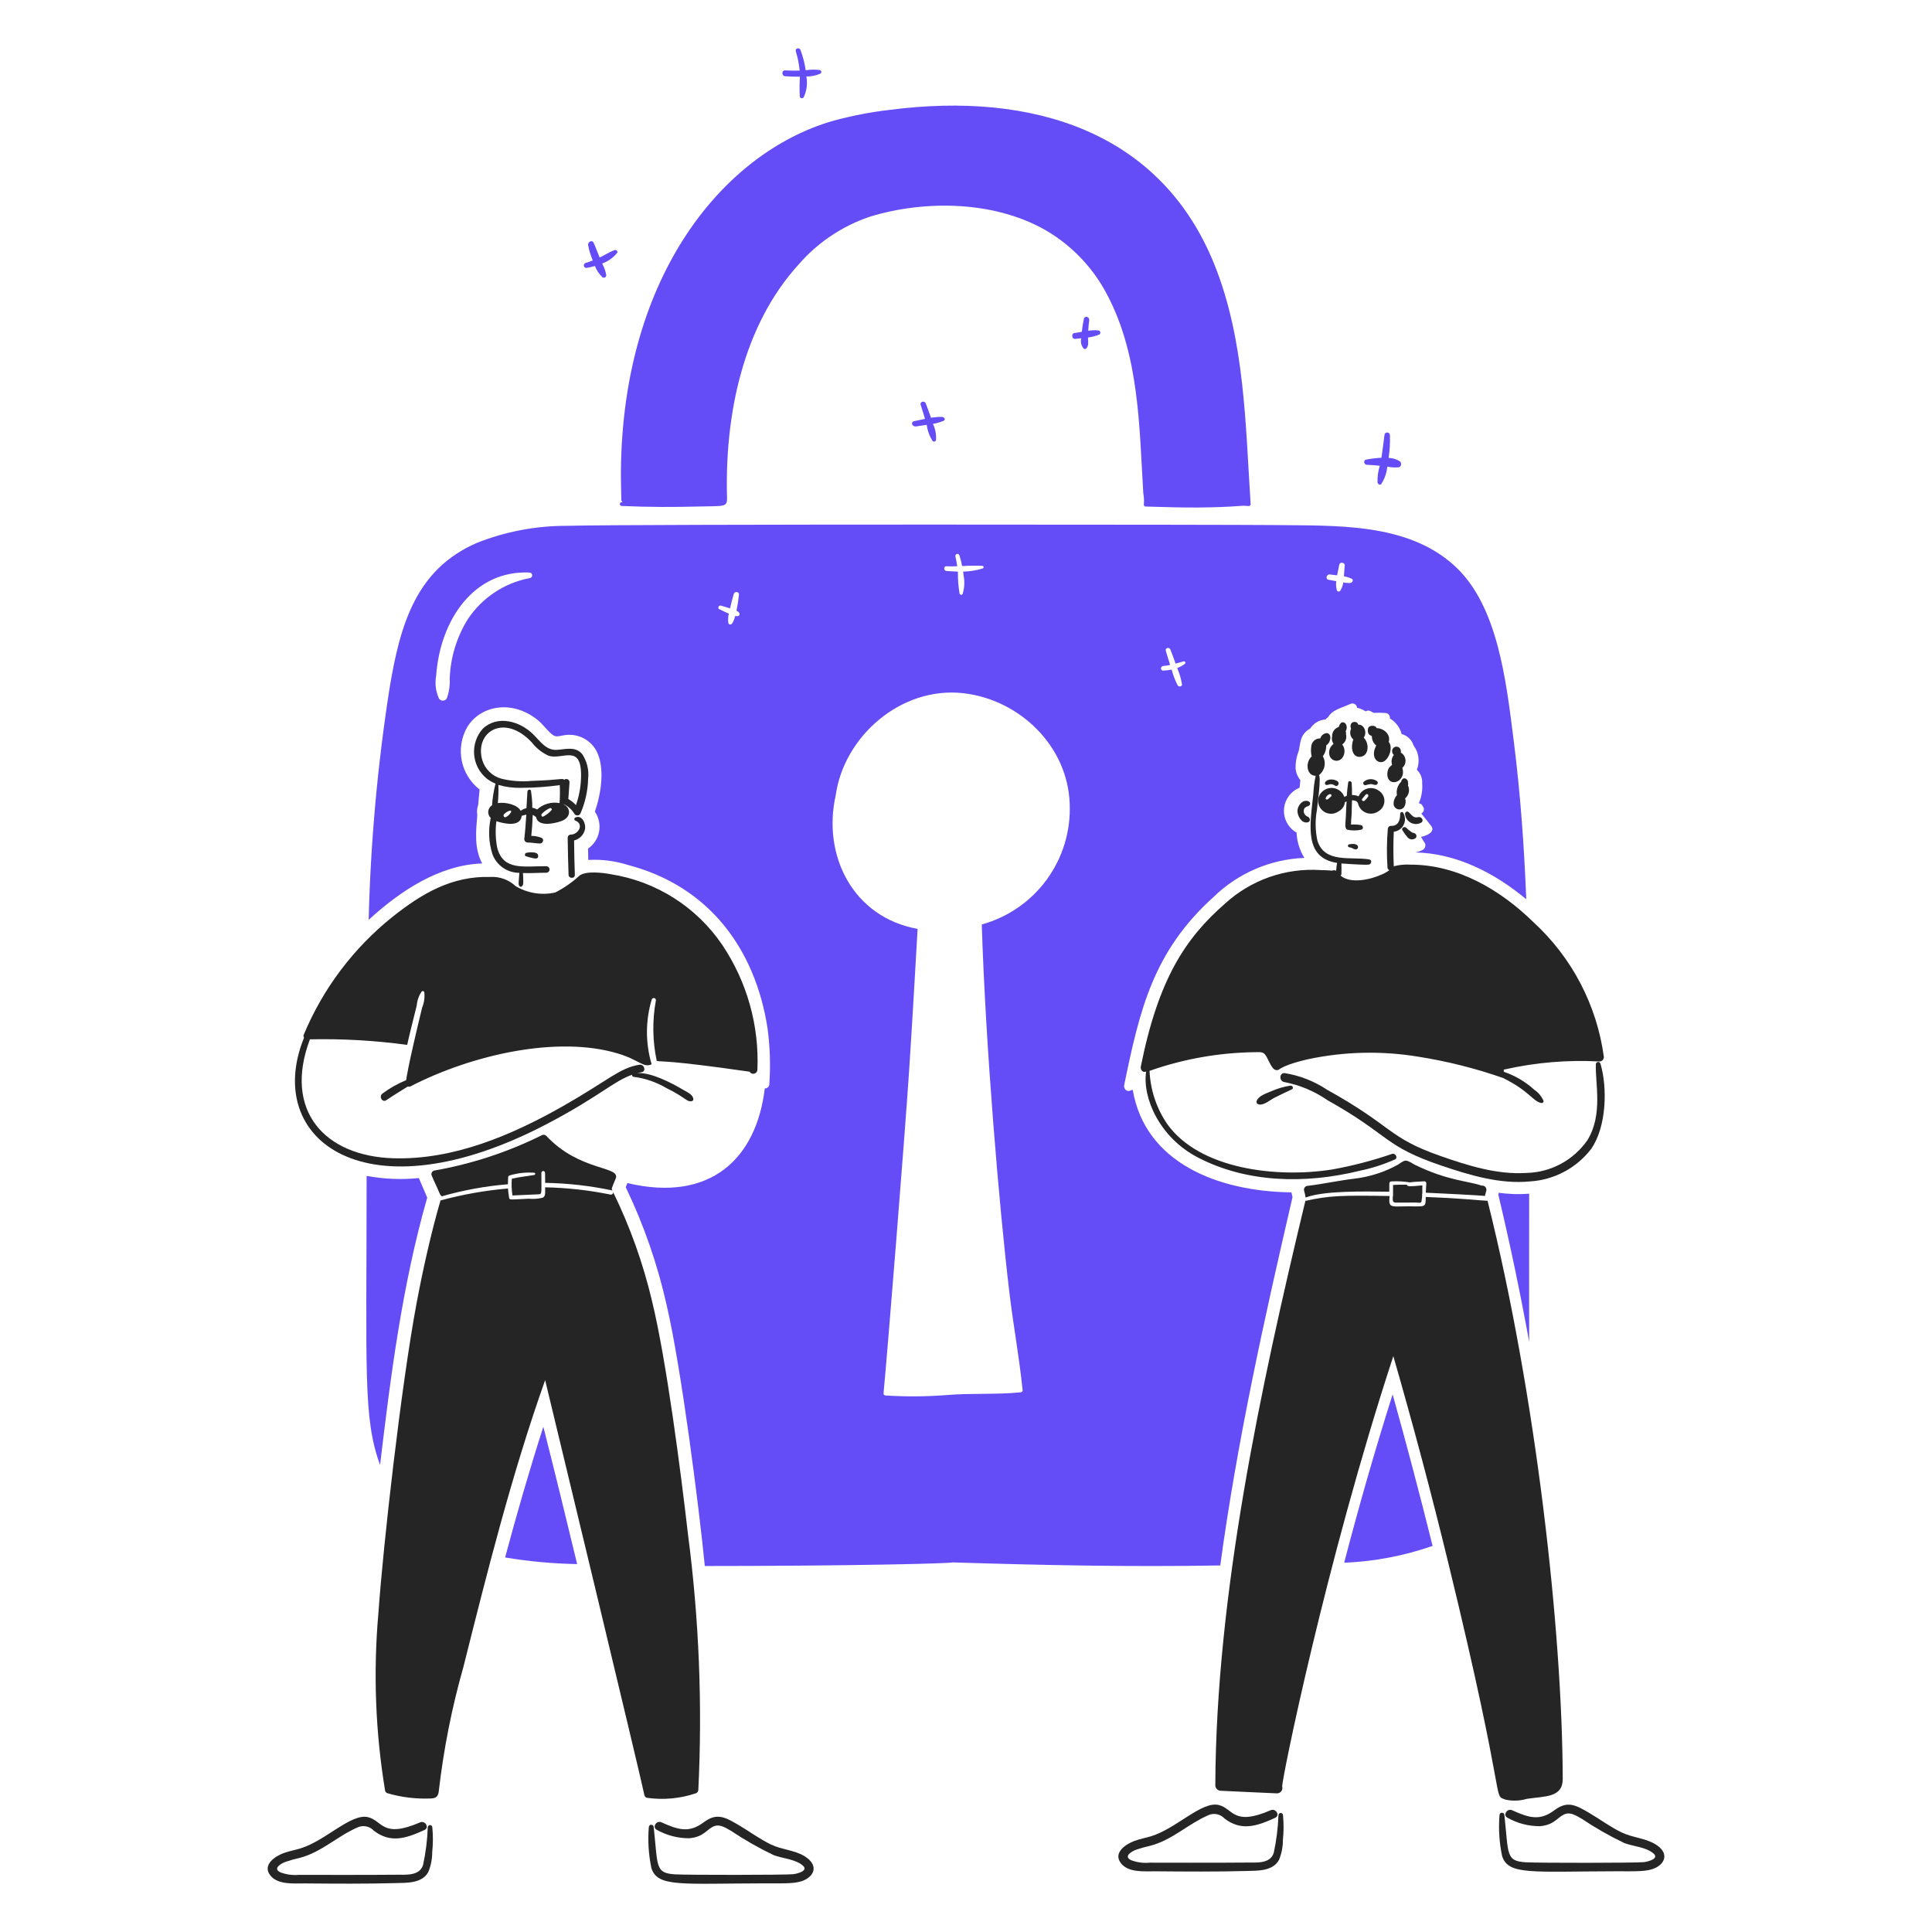 <svg width="120" height="120" viewBox="0 0 120 120" fill="none" xmlns="http://www.w3.org/2000/svg">
<path d="M83.489 97.064C85.361 96.988 87.212 96.636 88.981 96.019C88.199 92.868 87.371 89.73 86.498 86.606C85.364 90.193 84.402 93.561 83.489 97.064Z" fill="#644DF6"/>
<path d="M90.432 68.28C90.499 68.34 90.506 68.347 90.486 68.327C90.466 68.306 90.452 68.301 90.432 68.28Z" fill="#644DF6"/>
<path d="M93.083 74.084C93.086 74.134 93.079 74.184 93.064 74.232C93.07 74.239 93.07 74.252 93.077 74.259C93.792 77.268 94.426 80.295 94.979 83.341C94.973 82.949 94.979 76.823 94.979 74.144C94.347 74.192 93.712 74.171 93.083 74.084Z" fill="#644DF6"/>
<path d="M75.433 16.44C72.11 8.166 64.145 5.683 55.299 6.82C54.077 6.959 52.868 7.194 51.683 7.522C45.008 9.476 38.685 17.002 38.566 29.228C38.56 29.849 38.583 30.463 38.593 31.076C38.593 31.093 38.599 31.109 38.61 31.122C38.621 31.134 38.636 31.142 38.653 31.144L38.645 31.191C38.628 31.187 38.611 31.187 38.594 31.191C38.577 31.195 38.561 31.202 38.547 31.212C38.533 31.223 38.522 31.236 38.513 31.252C38.505 31.267 38.5 31.284 38.499 31.302C38.498 31.319 38.501 31.336 38.508 31.352C38.514 31.369 38.524 31.383 38.537 31.395C38.549 31.407 38.564 31.416 38.581 31.422C38.597 31.427 38.615 31.429 38.632 31.427C40.396 31.506 41.921 31.498 43.342 31.461C44.992 31.418 45.174 31.528 45.157 30.901C45.014 25.736 46.151 20.227 49.597 16.435C50.778 15.071 52.301 14.046 54.009 13.466C57.441 12.403 61.937 12.44 65.203 14.452C66.709 15.392 67.937 16.717 68.759 18.292C70.775 22.081 70.762 26.564 71.012 30.632C71.055 30.857 71.067 31.086 71.046 31.314C71.042 31.331 71.041 31.35 71.045 31.367C71.049 31.385 71.057 31.401 71.068 31.416C71.079 31.43 71.093 31.442 71.109 31.45C71.125 31.458 71.143 31.462 71.161 31.462C72.254 31.486 73.347 31.534 74.44 31.522C77.02 31.498 76.964 31.364 77.56 31.434C77.591 31.433 77.621 31.42 77.643 31.398C77.665 31.375 77.678 31.346 77.68 31.314C77.356 26.36 77.319 21.139 75.433 16.44Z" fill="#644DF6"/>
<path d="M26.536 74.387C26.36 73.982 26.185 73.577 26.016 73.172C24.933 73.281 23.841 73.236 22.771 73.038C22.771 85.307 22.546 88.078 23.607 90.992C24.259 85.517 24.968 79.873 26.536 74.387Z" fill="#644DF6"/>
<path d="M33.748 88.62C32.908 91.22 32.04 94.237 31.373 96.737C32.852 96.984 34.348 97.121 35.847 97.148C35.165 94.299 34.466 91.456 33.748 88.62Z" fill="#644DF6"/>
<path d="M33.424 53.134C33.403 52.984 33.249 52.954 33.121 52.945C32.976 52.932 32.831 52.941 32.689 52.972C32.601 52.991 32.564 53.152 32.662 53.18C32.799 53.23 32.939 53.268 33.082 53.295C33.158 53.309 33.463 53.408 33.424 53.134Z" fill="#252525"/>
<path d="M35.746 50.772C35.724 50.779 35.706 50.792 35.692 50.811C35.679 50.829 35.672 50.851 35.672 50.873C35.672 50.896 35.679 50.917 35.692 50.936C35.706 50.954 35.724 50.967 35.746 50.974C36.293 51.195 35.921 51.835 35.455 51.838C35.403 51.838 35.354 51.859 35.317 51.895C35.28 51.932 35.26 51.982 35.26 52.034C35.266 52.803 35.29 53.565 35.314 54.334C35.321 54.584 35.716 54.591 35.705 54.334C35.677 53.626 35.665 52.91 35.658 52.202C35.828 52.161 35.983 52.072 36.104 51.945C36.225 51.818 36.306 51.659 36.339 51.487C36.397 51.163 36.156 50.6 35.746 50.772Z" fill="#252525"/>
<path d="M44.868 58.7C44.077 57.53 43.053 56.536 41.861 55.779C40.669 55.022 39.334 54.519 37.939 54.3C37.447 54.205 36.417 54.083 36.008 54.374C35.552 54.794 35.042 55.15 34.49 55.433C33.647 55.623 32.762 55.481 32.021 55.036C31.812 54.84 31.566 54.688 31.296 54.591C31.027 54.494 30.741 54.452 30.455 54.469C28.067 54.401 26.212 55.489 24.363 56.959C21.946 58.898 20.055 61.413 18.864 64.273C18.853 64.302 18.849 64.334 18.852 64.365C18.856 64.397 18.867 64.427 18.884 64.453C16.304 70.819 22.779 75.694 34.012 69.79C37.224 68.102 38.092 67.166 39.261 66.754C39.257 66.768 39.256 66.783 39.258 66.798C39.261 66.812 39.266 66.826 39.275 66.838C39.283 66.851 39.294 66.861 39.307 66.868C39.319 66.876 39.334 66.881 39.349 66.882C40.076 66.975 40.776 67.216 41.407 67.591C42.629 68.185 42.656 68.479 42.985 68.387C43.009 68.381 43.03 68.367 43.045 68.347C43.059 68.327 43.067 68.303 43.066 68.279C43.046 67.975 42.682 67.84 42.446 67.698C41.707 67.255 40.436 66.597 39.578 66.652C39.666 66.632 39.754 66.613 39.848 66.598C40.152 66.553 40.024 66.086 39.719 66.133C38.489 66.323 37.79 67.097 34.99 68.69C31.747 70.534 28.15 72.05 24.437 71.942C20.177 71.815 17.58 68.997 19.249 64.554C21.269 64.512 23.289 64.627 25.291 64.899C25.435 64.228 25.722 63.129 25.888 62.435C25.913 62.13 26.017 61.837 26.191 61.585C26.203 61.573 26.218 61.565 26.234 61.56C26.25 61.556 26.267 61.555 26.284 61.559C26.3 61.563 26.315 61.572 26.327 61.583C26.339 61.595 26.348 61.609 26.353 61.625C26.392 61.952 26.346 62.282 26.218 62.585C25.282 66.453 25.226 67.093 25.226 67.093C24.703 67.305 24.209 67.584 23.756 67.922C23.513 68.098 23.743 68.51 23.996 68.334C24.435 68.034 24.886 67.761 25.331 67.484C25.36 67.493 25.39 67.497 25.421 67.495C25.451 67.493 25.48 67.484 25.507 67.471C29.321 65.503 34.627 64.312 38.367 65.431C39.715 65.834 39.951 66.345 40.474 66.105C40.085 64.793 40.087 63.396 40.479 62.085C40.484 62.068 40.492 62.053 40.503 62.039C40.514 62.025 40.528 62.014 40.543 62.005C40.558 61.997 40.575 61.992 40.592 61.99C40.61 61.988 40.627 61.989 40.644 61.994C40.661 61.999 40.677 62.007 40.691 62.018C40.704 62.029 40.715 62.043 40.724 62.058C40.732 62.073 40.738 62.09 40.74 62.108C40.742 62.125 40.74 62.143 40.735 62.159C40.51 63.397 40.529 64.667 40.792 65.897C41.177 65.967 41.401 65.824 46.558 66.565C46.586 66.614 46.629 66.652 46.681 66.674C46.732 66.696 46.789 66.701 46.844 66.688C46.898 66.675 46.947 66.645 46.983 66.602C47.019 66.56 47.041 66.506 47.044 66.451C47.162 63.701 46.4 60.986 44.868 58.7Z" fill="#252525"/>
<path d="M49.989 115.303C49.357 114.907 48.559 114.89 47.889 114.567C47.188 114.229 46.569 113.765 45.905 113.373C44.998 112.833 44.504 112.588 43.699 113.193C42.808 113.858 42.139 113.664 41.081 113.186C40.764 113.044 40.486 113.512 40.804 113.659C41.412 113.999 42.097 114.178 42.794 114.178C43.773 114.101 43.901 113.566 44.414 113.409C44.752 113.306 45.117 113.557 45.4 113.713C46.246 114.28 47.132 114.785 48.052 115.224C48.624 115.442 49.347 115.46 49.84 115.852C50.272 116.195 49.516 116.384 49.252 116.411C48.772 116.461 42.686 116.467 41.911 116.418C40.672 116.339 40.869 115.904 40.603 113.49C40.603 113.45 40.587 113.411 40.558 113.383C40.53 113.354 40.491 113.338 40.451 113.338C40.41 113.338 40.372 113.354 40.343 113.383C40.315 113.411 40.299 113.45 40.299 113.49C40.229 114.341 40.284 115.198 40.46 116.033C40.84 117.23 42.298 116.988 47.532 116.978C48.817 116.978 49.487 117.013 49.992 116.762C50.64 116.441 50.789 115.803 49.989 115.303Z" fill="#252525"/>
<path d="M26.569 113.501C26.542 114.284 26.445 115.063 26.279 115.829C26.068 116.537 25.193 116.436 24.606 116.443C22.966 116.462 18.945 116.45 18.574 116.45C18.175 116.488 17.773 116.433 17.4 116.288C16.934 116.048 17.447 115.754 17.723 115.646C18.024 115.544 18.331 115.459 18.641 115.39C19.978 115.033 20.956 114.049 22.197 113.508C22.367 113.427 22.558 113.403 22.743 113.44C22.928 113.476 23.096 113.571 23.222 113.71C24.242 114.49 25.188 114.205 26.367 113.663C26.685 113.516 26.407 113.054 26.09 113.191C23.742 114.211 23.759 113.08 22.858 112.867C21.805 112.617 20.226 114.325 18.675 114.803C18.324 114.911 17.96 114.973 17.615 115.1C17.083 115.297 16.295 115.82 16.772 116.463C17.239 117.089 18.257 116.977 18.938 116.983C20.821 116.999 22.71 117.013 24.592 116.962C25.288 116.944 26.217 116.982 26.603 116.274C26.765 115.88 26.848 115.458 26.846 115.033C26.9 114.523 26.902 114.01 26.852 113.501C26.852 113.463 26.837 113.427 26.811 113.401C26.784 113.374 26.748 113.359 26.711 113.359C26.673 113.359 26.637 113.374 26.611 113.401C26.584 113.427 26.569 113.463 26.569 113.501Z" fill="#252525"/>
<path d="M102.827 114.554C102.191 114.164 101.397 114.141 100.727 113.818C100.026 113.48 99.407 113.016 98.743 112.624C97.836 112.084 97.343 111.839 96.537 112.444C95.647 113.109 94.977 112.915 93.919 112.437C93.602 112.294 93.325 112.762 93.643 112.909C94.251 113.25 94.936 113.428 95.633 113.429C96.611 113.351 96.739 112.816 97.253 112.66C97.59 112.556 97.955 112.807 98.238 112.963C99.084 113.53 99.97 114.035 100.889 114.475C101.462 114.693 102.185 114.71 102.677 115.102C103.11 115.445 102.354 115.634 102.091 115.662C101.614 115.712 95.524 115.718 94.75 115.669C93.51 115.59 93.707 115.154 93.44 112.741C93.44 112.7 93.424 112.662 93.396 112.633C93.368 112.605 93.329 112.589 93.289 112.589C93.248 112.589 93.21 112.605 93.181 112.633C93.153 112.662 93.137 112.7 93.137 112.741C93.067 113.592 93.122 114.449 93.299 115.284C93.678 116.48 95.136 116.238 100.37 116.228C101.656 116.228 102.325 116.263 102.833 116.013C103.48 115.691 103.631 115.046 102.827 114.554Z" fill="#252525"/>
<path d="M79.407 112.745C79.38 113.528 79.282 114.307 79.117 115.073C78.906 115.781 78.031 115.68 77.444 115.687C75.804 115.706 71.783 115.694 71.411 115.694C71.013 115.732 70.611 115.677 70.237 115.532C69.772 115.292 70.285 114.998 70.561 114.891C70.862 114.789 71.169 114.703 71.479 114.634C72.815 114.278 73.794 113.293 75.035 112.752C75.205 112.671 75.396 112.648 75.581 112.684C75.765 112.72 75.933 112.815 76.06 112.954C77.08 113.734 78.025 113.45 79.205 112.907C79.523 112.761 79.244 112.298 78.928 112.435C76.58 113.455 76.597 112.325 75.696 112.111C74.643 111.861 73.064 113.569 71.513 114.047C71.162 114.155 70.798 114.217 70.453 114.347C69.921 114.544 69.133 115.067 69.61 115.711C70.076 116.337 71.095 116.224 71.776 116.23C73.658 116.246 75.548 116.261 77.43 116.21C78.125 116.191 79.055 116.229 79.441 115.522C79.603 115.128 79.685 114.706 79.684 114.28C79.737 113.771 79.739 113.258 79.69 112.748C79.69 112.73 79.687 112.711 79.68 112.694C79.673 112.677 79.663 112.661 79.65 112.648C79.637 112.635 79.621 112.624 79.604 112.617C79.587 112.609 79.569 112.605 79.55 112.605C79.531 112.605 79.513 112.609 79.496 112.615C79.478 112.622 79.463 112.633 79.45 112.646C79.436 112.659 79.426 112.674 79.418 112.691C79.411 112.708 79.407 112.727 79.407 112.745Z" fill="#252525"/>
<path d="M83.786 52.62C84.044 52.666 84.013 52.721 84.17 52.755C84.425 52.808 84.503 52.297 83.792 52.445C83.773 52.449 83.755 52.46 83.742 52.475C83.73 52.491 83.722 52.51 83.721 52.53C83.721 52.55 83.727 52.57 83.738 52.586C83.75 52.602 83.767 52.614 83.786 52.62Z" fill="#252525"/>
<path d="M82.754 46.271C82.676 46.346 82.618 46.439 82.585 46.541C82.552 46.643 82.545 46.752 82.565 46.858C82.576 46.946 82.613 47.028 82.67 47.094C82.727 47.161 82.803 47.21 82.888 47.234C82.972 47.258 83.062 47.258 83.146 47.232C83.23 47.206 83.305 47.156 83.361 47.088C83.457 46.967 83.509 46.818 83.51 46.664C83.512 46.51 83.461 46.36 83.368 46.238C83.466 46.171 83.542 46.076 83.584 45.965C83.626 45.853 83.633 45.732 83.604 45.617C83.614 45.549 83.607 45.479 83.584 45.415C83.584 45.408 83.59 45.408 83.59 45.401C83.629 45.334 83.649 45.258 83.648 45.181C83.647 45.103 83.624 45.028 83.584 44.962C83.524 44.868 83.354 44.814 83.273 44.922C83.219 44.98 83.181 45.053 83.165 45.131C83.143 45.141 83.123 45.155 83.105 45.172C82.993 45.216 82.897 45.295 82.832 45.397C82.767 45.498 82.735 45.618 82.741 45.739C82.721 45.817 82.718 45.898 82.733 45.978C82.749 46.057 82.781 46.132 82.829 46.197C82.802 46.22 82.777 46.245 82.754 46.271Z" fill="#252525"/>
<path d="M84.06 45.934C83.88 46.373 83.966 47.059 84.492 47.007C85.052 46.951 85.052 46.136 84.701 45.82C84.946 45.476 84.707 44.98 84.364 45.01C84.357 44.989 84.344 44.976 84.337 44.956C84.292 44.83 84.127 44.827 84.04 44.854C83.878 44.905 83.853 45.128 83.92 45.259C83.865 45.371 83.849 45.498 83.874 45.621C83.899 45.743 83.965 45.853 84.06 45.934Z" fill="#252525"/>
<path d="M85.156 45.691C85.171 45.706 85.189 45.718 85.21 45.725C85.208 45.836 85.231 45.946 85.278 46.046C85.325 46.147 85.394 46.235 85.48 46.305C85.155 46.921 85.438 47.356 85.796 47.338C86.238 47.315 86.566 46.422 86.255 46.082C86.396 45.64 85.978 45.238 85.507 45.226C85.425 45.008 85.001 45.043 84.973 45.253C84.935 45.444 84.97 45.629 85.156 45.691Z" fill="#252525"/>
<path d="M86.269 47.695C86.214 47.793 86.181 47.901 86.172 48.013C86.162 48.125 86.177 48.237 86.215 48.343C86.468 48.89 87.355 48.437 87.099 47.695C87.17 47.634 87.225 47.556 87.259 47.469C87.294 47.382 87.307 47.288 87.297 47.195C87.288 47.102 87.257 47.012 87.206 46.934C87.155 46.855 87.086 46.79 87.004 46.744C87.02 46.669 87.011 46.59 86.977 46.521C86.948 46.468 86.903 46.425 86.847 46.401C86.792 46.376 86.73 46.371 86.671 46.386C86.612 46.4 86.56 46.434 86.523 46.482C86.485 46.53 86.465 46.589 86.465 46.649C86.465 46.695 86.475 46.74 86.494 46.782C86.512 46.824 86.539 46.861 86.573 46.892C86.506 46.978 86.462 47.079 86.443 47.186C86.424 47.293 86.432 47.403 86.465 47.506C86.393 47.562 86.328 47.626 86.269 47.695Z" fill="#252525"/>
<path d="M87.025 48.559C86.916 48.665 86.837 48.796 86.792 48.941C86.747 49.086 86.739 49.24 86.768 49.388C86.629 49.538 86.554 49.737 86.559 49.942C86.564 50.015 86.592 50.085 86.638 50.142C86.684 50.199 86.747 50.241 86.817 50.261C86.888 50.282 86.963 50.281 87.033 50.257C87.102 50.234 87.163 50.19 87.207 50.131C87.258 50.051 87.291 49.962 87.302 49.868C87.314 49.775 87.304 49.68 87.274 49.591C87.39 49.495 87.469 49.362 87.501 49.216C87.533 49.069 87.515 48.916 87.45 48.781C87.46 48.757 87.465 48.732 87.465 48.706C87.465 48.681 87.46 48.656 87.45 48.632C87.499 48.385 87.124 48.164 87.025 48.559Z" fill="#252525"/>
<path d="M87.274 50.59C87.288 50.701 87.33 50.808 87.395 50.9C87.461 50.991 87.548 51.065 87.65 51.114C87.751 51.163 87.864 51.186 87.976 51.18C88.089 51.175 88.198 51.141 88.294 51.082C88.457 50.954 88.281 50.711 88.105 50.752C87.835 50.815 87.763 50.722 87.505 50.452C87.484 50.429 87.455 50.414 87.424 50.41C87.393 50.406 87.362 50.412 87.335 50.428C87.308 50.444 87.287 50.469 87.276 50.498C87.265 50.528 87.264 50.56 87.274 50.59Z" fill="#252525"/>
<path d="M87.72 51.716C87.581 51.627 87.452 51.523 87.335 51.406C87.22 51.306 87.012 51.44 87.113 51.581C87.206 51.734 87.312 51.879 87.43 52.013C87.492 52.084 87.579 52.127 87.672 52.135C87.765 52.142 87.857 52.113 87.929 52.054C87.951 52.031 87.965 52.002 87.973 51.972C87.98 51.942 87.98 51.91 87.972 51.88C87.964 51.849 87.948 51.822 87.927 51.799C87.905 51.776 87.878 51.76 87.848 51.75C87.807 51.733 87.764 51.722 87.72 51.716Z" fill="#252525"/>
<path d="M82.92 48.795C83.087 48.904 83.237 48.639 83.075 48.525C82.873 48.383 82.449 48.35 82.306 48.592C82.297 48.609 82.292 48.628 82.292 48.648C82.292 48.667 82.297 48.686 82.307 48.703C82.316 48.72 82.33 48.734 82.346 48.744C82.362 48.754 82.381 48.76 82.4 48.761C82.55 48.749 82.666 48.627 82.92 48.795Z" fill="#252525"/>
<path d="M84.704 48.559C84.686 48.578 84.674 48.603 84.671 48.63C84.668 48.657 84.674 48.684 84.687 48.707C84.701 48.73 84.721 48.749 84.746 48.76C84.77 48.771 84.797 48.774 84.824 48.768C84.925 48.736 85.029 48.714 85.134 48.7C85.242 48.7 85.337 48.754 85.445 48.754C85.471 48.753 85.496 48.745 85.518 48.73C85.54 48.715 85.556 48.694 85.566 48.67C85.576 48.646 85.579 48.619 85.574 48.593C85.569 48.568 85.557 48.544 85.539 48.525C85.417 48.434 85.267 48.389 85.115 48.395C84.964 48.401 84.818 48.459 84.704 48.559Z" fill="#252525"/>
<path d="M81.229 51.076C81.425 51.029 81.377 50.787 81.229 50.725C81.153 50.699 81.088 50.65 81.043 50.584C80.998 50.519 80.975 50.44 80.979 50.36C80.983 50.171 81.108 50.12 81.269 50.06C81.3 50.051 81.327 50.031 81.346 50.005C81.365 49.979 81.376 49.947 81.376 49.915C81.376 49.883 81.365 49.851 81.346 49.825C81.327 49.799 81.3 49.78 81.269 49.77C80.917 49.625 80.594 50.04 80.588 50.357C80.581 50.675 80.845 51.166 81.229 51.076Z" fill="#252525"/>
<path d="M86.471 71.668C85.254 72.087 84.007 72.411 82.74 72.639C79.301 73.184 74.513 72.626 72.505 69.826C71.834 68.847 71.452 67.699 71.4 66.513C73.51 65.77 75.728 65.378 77.965 65.353C78.174 65.353 78.403 65.313 78.552 65.472C78.771 65.71 78.945 66.389 79.234 66.458C79.545 66.533 79.234 66.264 81.21 65.798C83.479 65.31 85.82 65.255 88.11 65.636C89.896 65.918 91.652 66.359 93.359 66.956C95.003 67.769 95.219 68.422 95.734 68.508C95.753 68.513 95.772 68.513 95.791 68.508C95.81 68.503 95.827 68.493 95.841 68.479C95.854 68.466 95.864 68.449 95.869 68.43C95.874 68.411 95.874 68.392 95.869 68.373C95.751 68.095 95.553 67.859 95.302 67.691C94.754 67.191 94.109 66.81 93.406 66.571C93.406 66.382 93.374 66.445 93.466 66.423C95.393 65.989 97.371 65.823 99.343 65.93C99.38 65.93 99.415 65.923 99.449 65.909C99.483 65.896 99.513 65.875 99.539 65.85C99.565 65.824 99.585 65.793 99.599 65.76C99.613 65.726 99.62 65.69 99.62 65.654C99.187 62.44 97.642 59.48 95.254 57.287C93.199 55.274 90.538 53.697 87.583 53.704C87.242 53.684 86.901 53.718 86.571 53.806C86.537 53.09 86.537 52.375 86.571 51.66C86.703 51.645 86.829 51.598 86.937 51.521C87.045 51.444 87.132 51.342 87.189 51.222C87.246 51.103 87.272 50.971 87.264 50.838C87.257 50.706 87.215 50.578 87.144 50.466C87.089 50.393 86.969 50.452 86.969 50.54C86.969 50.931 86.861 51.32 86.389 51.296C86.339 51.297 86.291 51.317 86.256 51.352C86.221 51.388 86.201 51.435 86.2 51.485C86.133 52.282 86.126 53.082 86.179 53.88C86.18 53.916 86.192 53.951 86.212 53.981C86.233 54.011 86.261 54.034 86.294 54.048C86.147 54.16 85.986 54.251 85.814 54.319C85.171 54.618 83.894 54.926 83.264 54.386C83.281 54.371 83.296 54.353 83.305 54.332C83.314 54.311 83.319 54.289 83.318 54.266C83.321 54.05 83.325 53.84 83.318 53.632C83.378 53.637 84.677 53.732 85.005 53.705C85.18 53.691 85.245 53.416 85.052 53.382C83.912 53.186 82.276 53.646 81.827 52.214C81.692 51.595 81.68 50.956 81.793 50.332C81.83 49.938 82.07 48.295 81.921 48.146C82.096 48.012 82.217 47.82 82.262 47.604C82.307 47.389 82.272 47.164 82.164 46.972C82.307 46.777 82.381 46.539 82.373 46.297C82.468 46.235 82.541 46.146 82.583 46.041C82.722 45.712 82.548 45.49 82.346 45.542C82.265 45.561 82.189 45.602 82.129 45.66C82.068 45.718 82.025 45.791 82.002 45.872C81.982 45.872 81.955 45.866 81.935 45.865C81.812 45.876 81.696 45.929 81.608 46.015C81.519 46.101 81.463 46.215 81.449 46.337C81.412 46.553 81.419 46.773 81.469 46.985C81.062 47.345 81.144 48.185 81.719 48.185C81.639 48.563 81.589 48.946 81.571 49.332C81.37 51.238 80.971 53.277 83.048 53.597C83.021 53.758 83.001 53.927 82.988 54.089C82.959 54.07 82.927 54.058 82.893 54.053C82.859 54.049 82.825 54.052 82.792 54.062C82.716 54.095 82.732 54.057 82.016 54.042C80.938 53.972 79.857 54.12 78.838 54.478C77.819 54.837 76.882 55.398 76.085 56.127C73.625 58.283 71.951 60.797 70.856 66.254C70.821 66.43 70.971 66.639 71.167 66.564C71.174 66.564 71.18 66.558 71.187 66.558C70.947 68.191 72.021 70.652 74.392 71.888C77.426 73.47 81.064 73.55 84.425 72.725C85.182 72.57 85.919 72.335 86.625 72.023C86.849 71.945 86.694 71.614 86.471 71.668Z" fill="#252525"/>
<path d="M99.406 66.06C99.395 66.028 99.373 66 99.344 65.982C99.315 65.964 99.281 65.956 99.247 65.961C99.213 65.966 99.182 65.983 99.159 66.008C99.137 66.033 99.124 66.066 99.122 66.1C99.076 67.332 99.573 69.214 98.603 70.81C98.176 71.427 97.609 71.933 96.949 72.289C96.289 72.644 95.554 72.838 94.804 72.854C92.989 72.97 91.168 72.395 89.474 71.802C86.169 70.643 86.572 69.984 82.416 67.679C81.627 67.154 80.734 66.804 79.798 66.653C79.438 66.624 79.438 67.181 79.798 67.214C80.75 67.4 81.653 67.782 82.45 68.334C86.368 70.524 85.913 71.176 89.542 72.403C91.282 72.991 93.158 73.559 95.02 73.381C95.76 73.337 96.481 73.136 97.137 72.79C97.792 72.445 98.365 71.963 98.819 71.377C99.805 69.974 99.84 67.522 99.406 66.06Z" fill="#252525"/>
<path d="M78.051 68.389C78.008 68.503 78.118 68.593 78.213 68.605C78.536 68.645 78.896 68.311 79.178 68.173C79.53 68.001 79.886 67.822 80.243 67.66C80.378 67.6 80.278 67.411 80.149 67.431C79.737 67.495 79.336 67.613 78.955 67.781C78.646 67.92 78.18 68.049 78.051 68.389Z" fill="#252525"/>
<path d="M27.318 74.151C27.373 74.285 27.438 74.271 27.438 74.306C28.779 73.921 30.156 73.67 31.547 73.557C31.547 73.415 31.553 73.267 31.561 73.126C31.561 73.1 31.57 73.075 31.586 73.054C31.602 73.034 31.623 73.019 31.648 73.011C32.148 72.859 32.672 72.802 33.193 72.842C33.26 72.85 33.261 72.962 33.193 72.977C32.722 73.064 32.255 73.097 31.79 73.213C31.763 73.56 31.777 73.909 31.831 74.252C32.343 74.232 32.856 74.204 33.376 74.184C33.689 74.173 33.625 74.24 33.625 72.849C33.625 72.819 33.637 72.789 33.659 72.768C33.68 72.746 33.709 72.734 33.74 72.734C33.77 72.734 33.799 72.746 33.821 72.768C33.842 72.789 33.854 72.819 33.854 72.849C33.854 73.058 33.861 73.26 33.861 73.469C35.265 73.493 36.664 73.651 38.038 73.942C37.986 73.812 37.934 73.942 38.24 73.207C38.574 72.407 36.02 72.787 33.929 70.548C33.892 70.512 33.844 70.489 33.793 70.483C33.742 70.477 33.69 70.488 33.646 70.514C31.536 71.562 29.286 72.3 26.966 72.707C26.936 72.715 26.909 72.728 26.885 72.747C26.861 72.766 26.841 72.789 26.826 72.815C26.811 72.841 26.801 72.871 26.797 72.901C26.794 72.931 26.796 72.961 26.804 72.99C26.966 73.392 27.158 73.758 27.318 74.151Z" fill="#252525"/>
<path d="M42.736 95.33C42.302 91.556 41.4 84.49 40.489 80.77C39.939 78.451 39.134 76.199 38.089 74.057C38.089 74.078 38.085 74.099 38.077 74.118C38.068 74.138 38.055 74.155 38.039 74.169C38.023 74.182 38.003 74.192 37.983 74.197C37.962 74.202 37.941 74.203 37.92 74.198C36.582 73.925 35.223 73.774 33.858 73.746C33.858 74.098 33.898 74.306 33.703 74.394C33.418 74.462 33.124 74.482 32.833 74.454C31.759 74.502 31.645 74.543 31.625 74.414C31.594 74.218 31.565 74.022 31.55 73.82C30.134 73.94 28.732 74.189 27.361 74.562C26.797 76.477 26.251 78.935 25.883 80.897C24.923 86.019 23.803 95.913 23.501 100.222C23.178 103.895 23.319 107.595 23.921 111.233C23.93 111.269 23.949 111.301 23.975 111.327C24.001 111.353 24.033 111.372 24.069 111.382C24.945 111.637 25.857 111.746 26.769 111.706C27.093 111.697 27.226 111.563 27.255 111.24C27.556 108.63 28.068 106.048 28.787 103.521C30.239 97.731 31.783 91.568 33.86 85.722C33.98 86.202 39.872 110.662 40.027 111.51C40.037 111.547 40.057 111.581 40.084 111.608C40.111 111.636 40.145 111.655 40.183 111.665C41.2 111.809 42.237 111.715 43.212 111.388C43.257 111.374 43.297 111.347 43.326 111.309C43.355 111.272 43.372 111.227 43.374 111.179C43.634 105.888 43.42 100.584 42.736 95.33Z" fill="#252525"/>
<path d="M88.347 73.625C87.567 73.697 87.419 73.713 87.382 73.584C87.099 73.577 86.809 73.584 86.525 73.598V74.286H86.512C86.506 74.379 86.486 74.664 86.579 74.664C86.647 74.714 86.564 74.691 87.942 74.691C87.996 74.691 88.192 74.725 88.242 74.691C88.31 74.637 88.288 74.623 88.302 74.536C88.314 74.468 88.322 74.401 88.329 74.333C88.327 74.245 88.332 74.157 88.343 74.07C88.34 73.92 88.34 73.773 88.347 73.625Z" fill="#252525"/>
<path d="M81.094 74.38C82.248 73.946 84.708 74 86.289 74.02C86.289 73.845 86.296 73.67 86.296 73.494C86.297 73.464 86.31 73.436 86.331 73.414C86.352 73.393 86.381 73.381 86.411 73.379C86.799 73.357 87.188 73.377 87.571 73.439C87.871 73.393 88.171 73.399 88.471 73.372C88.503 73.374 88.532 73.387 88.554 73.409C88.577 73.431 88.59 73.461 88.591 73.492C88.577 73.688 88.571 73.883 88.558 74.08C89.181 74.102 91.978 74.25 92.261 74.282C92.254 74.273 92.245 74.266 92.234 74.261C92.261 74.161 92.288 74.066 92.315 73.964C92.327 73.923 92.327 73.879 92.317 73.837C92.307 73.795 92.287 73.756 92.258 73.724C92.229 73.692 92.193 73.668 92.152 73.653C92.112 73.639 92.068 73.634 92.026 73.641C91.178 73.346 89.918 73.341 87.889 72.352C87.74 72.279 87.485 72.085 87.309 72.089C87.147 72.092 86.949 72.269 86.816 72.346C85.983 72.805 85.069 73.098 84.124 73.209C83.153 73.325 82.201 73.537 81.23 73.654C81.193 73.654 81.157 73.663 81.124 73.68C81.091 73.696 81.063 73.72 81.04 73.75C81.018 73.779 81.003 73.813 80.996 73.849C80.989 73.885 80.991 73.922 81.001 73.958C81.042 74.096 81.073 74.237 81.094 74.38Z" fill="#252525"/>
<path d="M92.395 74.583C91.975 74.576 91.099 74.443 88.555 74.347C88.555 75.029 88.544 74.927 87.422 74.927C86.932 74.927 86.474 74.987 86.356 74.833C86.25 74.696 86.308 74.389 86.308 74.286C83.308 74.24 82.588 74.257 81.079 74.59C78.301 86.145 75.53 99.044 75.485 110.897C75.488 110.984 75.524 111.066 75.585 111.128C75.647 111.189 75.729 111.225 75.816 111.227C76.984 111.277 78.151 111.343 79.318 111.389C79.37 111.388 79.42 111.376 79.466 111.353C79.512 111.33 79.553 111.296 79.584 111.255C79.615 111.214 79.636 111.167 79.647 111.116C79.657 111.066 79.655 111.014 79.642 110.964C79.544 110.866 82.322 97.1 86.542 84.232C87.767 88.477 88.902 92.744 89.946 97.031C93.719 112.511 92.656 111.434 93.515 111.781C93.956 111.875 94.413 111.857 94.844 111.727C95.981 111.563 97.068 111.651 97.064 110.492C97.037 101.344 95.42 86.683 92.395 74.583ZM79.615 110.93C79.608 110.91 79.615 110.897 79.615 110.93V110.93Z" fill="#252525"/>
<path d="M86.93 28.641C86.723 28.519 86.489 28.45 86.249 28.438C86.322 27.97 86.349 27.495 86.33 27.022C86.327 26.979 86.308 26.938 86.277 26.909C86.246 26.879 86.204 26.862 86.161 26.862C86.118 26.862 86.076 26.879 86.045 26.909C86.013 26.938 85.995 26.979 85.992 27.022C85.932 27.494 85.877 27.959 85.804 28.432C85.484 28.449 85.166 28.488 84.852 28.546C84.663 28.579 84.717 28.865 84.892 28.87C85.162 28.879 85.432 28.897 85.702 28.93C85.596 29.264 85.548 29.613 85.561 29.963C85.574 30.064 85.715 30.164 85.796 30.057C86.004 29.734 86.131 29.366 86.168 28.984C86.401 29.031 86.639 29.045 86.876 29.025C87.065 28.999 87.066 28.727 86.93 28.641Z" fill="#644DF6"/>
<path d="M38.188 15.531C37.844 15.643 37.434 15.926 37.243 15.99C37.115 15.686 37.007 15.376 36.872 15.079C36.778 14.87 36.495 15.032 36.528 15.227C36.591 15.554 36.689 15.873 36.818 16.178C36.677 16.232 36.529 16.289 36.373 16.334C36.334 16.346 36.301 16.372 36.282 16.408C36.262 16.444 36.256 16.485 36.267 16.525C36.278 16.564 36.303 16.598 36.338 16.619C36.373 16.64 36.414 16.647 36.454 16.637C36.616 16.604 36.785 16.57 36.953 16.523C37.051 16.785 37.208 17.02 37.412 17.211C37.436 17.232 37.465 17.244 37.495 17.247C37.526 17.25 37.557 17.243 37.584 17.228C37.611 17.212 37.632 17.188 37.644 17.16C37.656 17.131 37.659 17.1 37.652 17.069C37.605 16.824 37.52 16.588 37.403 16.367C37.762 16.239 38.079 16.015 38.321 15.72C38.404 15.632 38.289 15.504 38.188 15.531Z" fill="#644DF6"/>
<path d="M68.2 20.52C67.997 20.505 67.793 20.511 67.592 20.541C67.606 20.325 67.622 20.108 67.652 19.892C67.682 19.677 67.369 19.582 67.322 19.805C67.265 20.07 67.223 20.338 67.194 20.608C67.032 20.635 66.877 20.668 66.728 20.689C66.526 20.72 66.573 21.072 66.776 21.049C66.896 21.034 67.025 21.022 67.16 21.009C67.131 21.119 67.129 21.236 67.155 21.347C67.181 21.459 67.234 21.563 67.309 21.649C67.33 21.669 67.358 21.68 67.386 21.68C67.415 21.68 67.443 21.669 67.464 21.649C67.644 21.469 67.579 21.204 67.579 20.961C67.803 20.935 68.023 20.881 68.233 20.799C68.268 20.792 68.299 20.772 68.319 20.743C68.34 20.715 68.349 20.679 68.345 20.644C68.341 20.609 68.323 20.577 68.296 20.554C68.269 20.531 68.235 20.519 68.2 20.52Z" fill="#644DF6"/>
<path d="M58.5 25.895C58.274 25.893 58.048 25.911 57.826 25.949C57.724 25.652 57.616 25.355 57.502 25.058C57.427 24.863 57.118 24.943 57.185 25.146C57.28 25.436 57.365 25.726 57.454 26.016C57.232 26.063 57.016 26.116 56.813 26.151C56.523 26.203 56.644 26.534 56.933 26.482C57.129 26.447 57.345 26.422 57.561 26.387C57.607 26.745 57.731 27.089 57.926 27.392C57.941 27.407 57.961 27.418 57.981 27.424C58.002 27.43 58.024 27.43 58.045 27.424C58.066 27.419 58.086 27.408 58.101 27.393C58.117 27.378 58.128 27.359 58.135 27.338C58.163 26.99 58.097 26.641 57.946 26.327C58.166 26.291 58.381 26.23 58.587 26.147C58.76 26.09 58.673 25.901 58.5 25.895Z" fill="#644DF6"/>
<path d="M50.927 4.351C50.633 4.314 50.336 4.319 50.043 4.364C49.982 3.934 49.873 3.511 49.719 3.104C49.651 2.924 49.369 2.996 49.429 3.185C49.55 3.576 49.63 3.978 49.669 4.385C49.373 4.393 49.069 4.385 48.769 4.372C48.533 4.36 48.54 4.722 48.769 4.736C49.073 4.756 49.383 4.77 49.687 4.763C49.657 5.179 49.654 5.596 49.68 6.012C49.688 6.036 49.702 6.056 49.721 6.072C49.74 6.088 49.763 6.099 49.788 6.102C49.812 6.106 49.837 6.102 49.86 6.092C49.883 6.082 49.902 6.066 49.916 6.046C50.11 5.643 50.169 5.189 50.085 4.75C50.384 4.755 50.681 4.695 50.955 4.574C50.975 4.562 50.991 4.544 51.002 4.522C51.012 4.501 51.016 4.477 51.013 4.453C51.01 4.43 51 4.408 50.985 4.389C50.969 4.371 50.949 4.358 50.927 4.351Z" fill="#644DF6"/>
<path d="M88.374 52.783C88.228 52.865 88.068 52.92 87.902 52.945C90.466 52.999 92.834 54.22 94.798 55.852C94.669 52.518 94.427 49.241 94.028 46.076C93.553 42.301 93.044 37.66 90.398 35.192C87.43 32.423 82.912 32.665 79.076 32.612C77.052 32.586 39.261 32.545 35.192 32.66C33.284 32.657 31.393 33.017 29.619 33.72C25.863 35.348 24.857 38.74 24.194 42.761C23.449 47.518 23.017 52.319 22.899 57.133C24.851 55.342 27.29 53.719 29.95 53.631C29.433 52.666 29.569 51.591 29.646 50.621C29.61 50.413 29.628 50.2 29.7 50.001C29.727 49.677 29.76 49.36 29.788 49.036C29.217 48.594 28.825 47.962 28.682 47.255C28.538 46.547 28.654 45.812 29.008 45.183C29.803 43.836 31.78 43.421 33.393 44.718C33.745 45 34 45.413 34.365 45.669C34.545 45.797 34.79 45.704 34.992 45.676C35.392 45.596 35.806 45.646 36.175 45.819C36.544 45.991 36.849 46.278 37.043 46.636C37.594 47.676 37.334 49.31 36.949 50.416C37.196 50.776 37.29 51.221 37.211 51.651C37.131 52.081 36.884 52.461 36.524 52.709C36.53 52.946 36.53 53.175 36.538 53.411C37.368 53.366 38.2 53.471 38.993 53.722C44.018 55.032 46.899 58.912 47.671 63.849C47.827 65.002 47.865 66.168 47.785 67.329C47.785 67.366 47.778 67.403 47.764 67.437C47.749 67.471 47.728 67.502 47.702 67.527C47.675 67.553 47.644 67.573 47.61 67.587C47.575 67.6 47.538 67.607 47.501 67.606C46.984 71.958 44.123 74.706 38.966 73.483C38.933 73.57 38.899 73.651 38.865 73.739C39.99 76.079 40.843 78.54 41.409 81.073C42.317 84.969 43.418 93.608 43.777 97.267C53.005 97.267 59.104 97.108 59.168 97.044C64.841 97.22 70.024 97.329 75.793 97.233C76.837 89.533 78.534 81.884 80.28 74.36C80.26 74.258 80.233 74.157 80.212 74.06C75.622 74.004 71.117 72.21 70.355 67.684C70.295 67.704 70.235 67.73 70.175 67.751C69.958 67.828 69.784 67.596 69.824 67.4C70.791 62.705 71.629 59.085 75.397 55.694C76.91 54.227 78.911 53.369 81.017 53.285C80.723 52.812 80.555 52.27 80.532 51.713C80.278 51.569 80.071 51.356 79.933 51.099C79.795 50.842 79.732 50.551 79.752 50.26C79.772 49.969 79.873 49.69 80.044 49.454C80.216 49.218 80.45 49.035 80.721 48.926C80.734 48.771 80.755 48.609 80.768 48.454C80.6 48.25 80.497 48.002 80.471 47.739C80.46 47.372 80.524 47.007 80.66 46.666C80.773 46.259 80.705 45.616 81.375 45.256C81.478 45.091 81.619 44.954 81.786 44.855C81.953 44.757 82.141 44.7 82.335 44.689C82.342 44.682 82.349 44.669 82.355 44.662C82.385 44.618 82.427 44.583 82.475 44.561C82.757 44.108 83.103 44.053 83.859 43.731C83.897 43.71 83.939 43.698 83.982 43.695C84.026 43.692 84.069 43.699 84.109 43.715C84.149 43.731 84.186 43.757 84.215 43.788C84.244 43.82 84.266 43.858 84.279 43.9C84.323 44.092 84.182 43.815 84.826 44.183C85.048 44.046 85.186 44.236 85.338 44.278C85.574 44.262 85.811 44.265 86.047 44.284C86.121 44.286 86.192 44.316 86.245 44.369C86.298 44.422 86.328 44.493 86.33 44.567V44.627C86.509 44.732 86.666 44.871 86.791 45.037C86.916 45.202 87.007 45.391 87.059 45.592C87.233 45.639 87.392 45.729 87.522 45.854C87.652 45.979 87.748 46.135 87.801 46.307C87.961 46.52 88.064 46.77 88.1 47.033C88.135 47.297 88.102 47.565 88.003 47.812C88.118 47.921 88.207 48.053 88.264 48.2C88.321 48.347 88.345 48.505 88.334 48.662C88.367 49.083 88.295 49.505 88.125 49.891C88.181 49.897 88.234 49.918 88.278 49.953C88.322 49.987 88.355 50.034 88.375 50.086C88.403 50.119 88.423 50.158 88.433 50.2C88.444 50.243 88.445 50.286 88.436 50.329C88.426 50.371 88.407 50.411 88.38 50.445C88.353 50.479 88.319 50.506 88.28 50.525C88.483 50.781 88.685 51.037 88.888 51.294C89.16 51.641 88.69 51.894 88.26 51.982C88.341 52.117 88.429 52.252 88.51 52.387C88.537 52.459 88.539 52.537 88.514 52.61C88.489 52.682 88.44 52.743 88.374 52.783ZM32.898 35.908C32.119 36.056 31.377 36.358 30.717 36.798C30.056 37.237 29.49 37.804 29.052 38.465C28.366 39.573 27.98 40.84 27.932 42.142C27.957 42.562 27.895 42.982 27.752 43.377C27.727 43.42 27.691 43.456 27.648 43.48C27.605 43.505 27.556 43.518 27.506 43.518C27.456 43.518 27.407 43.505 27.364 43.48C27.321 43.456 27.285 43.42 27.26 43.377C27.062 42.935 27.003 42.443 27.091 41.966C27.341 38.476 29.459 35.395 32.9 35.563C32.944 35.567 32.984 35.587 33.013 35.619C33.042 35.651 33.058 35.693 33.058 35.736C33.057 35.78 33.041 35.822 33.011 35.853C32.982 35.885 32.941 35.904 32.898 35.908ZM45.66 38.263C45.626 38.428 45.562 38.586 45.472 38.728C45.416 38.809 45.264 38.815 45.242 38.701C45.212 38.506 45.221 38.306 45.269 38.114C45.067 38.026 44.873 37.934 44.675 37.837C44.548 37.777 44.642 37.58 44.77 37.615C44.966 37.667 45.154 37.729 45.343 37.79C45.41 37.486 45.489 37.19 45.579 36.886C45.629 36.718 45.919 36.745 45.896 36.926C45.865 37.262 45.813 37.595 45.741 37.925C46.054 38.083 45.979 38.327 45.66 38.263ZM58.787 35.172C59.01 35.183 59.233 35.179 59.455 35.172C59.428 34.963 59.386 34.761 59.341 34.558C59.334 34.526 59.34 34.492 59.357 34.465C59.375 34.437 59.402 34.416 59.434 34.407C59.465 34.399 59.499 34.403 59.528 34.418C59.557 34.433 59.58 34.459 59.59 34.49C59.661 34.71 59.718 34.933 59.76 35.16C60.178 35.131 60.597 35.127 61.015 35.146C61.035 35.147 61.053 35.155 61.068 35.168C61.082 35.181 61.091 35.199 61.094 35.219C61.096 35.238 61.092 35.258 61.081 35.274C61.071 35.291 61.054 35.303 61.036 35.308C60.642 35.431 60.233 35.496 59.821 35.504C59.834 35.578 59.841 35.659 59.848 35.734C59.928 36.119 59.907 36.519 59.788 36.894C59.747 36.981 59.632 36.949 59.599 36.867C59.525 36.416 59.492 35.96 59.498 35.504C59.262 35.497 59.026 35.482 58.79 35.464C58.598 35.447 58.598 35.16 58.787 35.172ZM60.98 57.42C61.215 64.969 62.06 74.96 62.694 80.273C62.934 82.304 63.314 84.322 63.517 86.359C63.524 86.426 63.457 86.474 63.397 86.479C61.874 86.632 60.34 86.52 58.822 86.648C57.549 86.748 56.271 86.757 54.997 86.675C54.937 86.668 54.869 86.621 54.877 86.555C55.108 84.161 56.179 70.841 56.462 66.575C56.658 63.614 56.822 60.658 56.995 57.695C52.986 56.975 51.064 53.142 51.908 49.397C52.411 45.751 55.955 42.626 59.815 43.054C63.331 43.444 66.327 46.34 66.441 49.936C66.51 51.617 66.008 53.272 65.016 54.631C64.025 55.99 62.602 56.973 60.98 57.42ZM73.591 41.234C73.447 41.343 73.288 41.429 73.118 41.49C73.257 41.814 73.357 42.154 73.415 42.502C73.429 42.65 73.22 42.682 73.152 42.576C72.988 42.264 72.861 41.933 72.775 41.591C72.601 41.626 72.425 41.645 72.248 41.651C72.059 41.658 72.068 41.383 72.248 41.368C72.393 41.353 72.537 41.331 72.68 41.3C72.586 41.011 72.496 40.714 72.41 40.423C72.355 40.235 72.626 40.174 72.694 40.342C72.809 40.632 72.916 40.922 73.018 41.219C73.186 41.172 73.354 41.124 73.523 41.078C73.543 41.074 73.562 41.077 73.58 41.086C73.597 41.095 73.611 41.11 73.619 41.128C73.627 41.145 73.628 41.166 73.623 41.184C73.618 41.203 73.606 41.22 73.591 41.231V41.234ZM83.881 36.207C83.731 36.22 83.581 36.209 83.435 36.173C83.408 36.358 83.344 36.534 83.246 36.692C83.234 36.71 83.217 36.724 83.197 36.733C83.177 36.741 83.155 36.744 83.134 36.742C83.112 36.739 83.092 36.73 83.075 36.717C83.058 36.704 83.045 36.686 83.037 36.666C82.984 36.482 82.97 36.289 82.997 36.099C82.835 36.072 82.68 36.043 82.517 36.011C82.301 35.969 82.397 35.651 82.604 35.681C82.747 35.7 82.895 35.714 83.05 35.735C83.097 35.498 83.15 35.269 83.185 35.075C83.219 34.88 83.545 34.933 83.522 35.122C83.5 35.311 83.495 35.554 83.475 35.797C83.637 35.825 83.796 35.873 83.947 35.938C84.096 36.004 84.009 36.185 83.88 36.205L83.881 36.207Z" fill="#644DF6"/>
<path d="M36.151 46.825C35.726 46.345 35.145 46.541 34.591 46.575C33.916 46.616 33.551 46.035 33.119 45.61C32.303 44.807 30.923 44.385 29.989 45.259C29.797 45.474 29.65 45.726 29.557 45.999C29.464 46.272 29.427 46.56 29.448 46.848C29.469 47.136 29.547 47.416 29.678 47.673C29.809 47.93 29.991 48.157 30.212 48.343C30.385 48.478 30.575 48.589 30.778 48.673C30.664 49.113 30.591 49.563 30.562 50.016C30.497 50.056 30.442 50.111 30.401 50.176C30.36 50.241 30.335 50.315 30.327 50.391C30.319 50.467 30.329 50.544 30.356 50.616C30.383 50.688 30.425 50.753 30.481 50.806C30.317 51.555 30.355 52.335 30.589 53.066C30.717 53.404 30.946 53.695 31.243 53.9C31.541 54.105 31.895 54.214 32.256 54.213C32.243 54.348 32.236 54.49 32.229 54.625C32.222 54.76 32.177 54.92 32.263 55.036C32.271 55.048 32.281 55.058 32.293 55.065C32.305 55.073 32.319 55.078 32.333 55.079C32.346 55.081 32.361 55.08 32.374 55.076C32.388 55.072 32.401 55.066 32.411 55.057C32.531 54.951 32.499 54.773 32.499 54.625C32.499 54.492 32.492 54.359 32.479 54.226C32.965 54.247 33.47 54.206 33.943 54.206C33.994 54.204 34.043 54.181 34.079 54.143C34.114 54.106 34.134 54.056 34.134 54.004C34.134 53.952 34.114 53.902 34.079 53.864C34.043 53.827 33.994 53.804 33.943 53.801C32.475 53.801 31.268 54.076 30.886 52.668C30.777 52.121 30.759 51.56 30.832 51.008H30.84C31.286 51.157 32.297 51.392 32.4 50.704C32.398 50.693 32.401 50.681 32.407 50.671C32.495 50.644 32.596 50.617 32.69 50.596C32.656 51.103 32.624 51.616 32.562 52.121C32.563 52.176 32.586 52.229 32.625 52.268C32.664 52.306 32.716 52.329 32.771 52.33C33.034 52.33 33.291 52.39 33.551 52.39C33.72 52.39 33.815 52.126 33.646 52.046C33.442 51.96 33.222 51.916 33 51.919C33.047 51.487 33.074 51.049 33.088 50.617C33.138 50.635 33.183 50.662 33.223 50.698C33.241 50.717 33.264 50.731 33.29 50.738C33.405 51.379 34.417 51.155 34.842 51.008C35.502 50.78 35.458 50.182 35.017 49.962C35.017 49.956 35.017 49.956 35.024 49.949C35.295 50.082 35.522 50.291 35.678 50.549C35.7 50.583 35.731 50.61 35.768 50.627C35.805 50.645 35.845 50.651 35.886 50.646C35.926 50.641 35.964 50.625 35.995 50.599C36.027 50.574 36.05 50.54 36.063 50.502C36.352 49.831 36.51 49.112 36.529 48.383C36.595 47.835 36.461 47.281 36.151 46.825ZM31.751 50.421C31.678 50.569 31.556 50.688 31.407 50.758C31.387 50.763 31.366 50.762 31.347 50.755C31.327 50.748 31.31 50.735 31.298 50.719C31.285 50.703 31.277 50.683 31.275 50.663C31.274 50.642 31.278 50.622 31.287 50.603C31.38 50.451 31.789 50.233 31.751 50.421ZM34.261 50.313C34.116 50.481 33.94 50.618 33.742 50.718C33.64 50.757 33.598 50.622 33.647 50.556C33.791 50.401 33.966 50.277 34.16 50.192C34.234 50.172 34.302 50.252 34.26 50.313H34.261ZM34.754 49.881C34.506 49.835 34.252 49.847 34.01 49.916C33.768 49.985 33.545 50.11 33.36 50.28C32.854 49.991 33.191 50.584 32.982 49.126C32.963 48.991 32.767 49.039 32.759 49.16C32.739 49.504 32.719 49.849 32.699 50.193C32.57 50.226 32.448 50.283 32.339 50.361C32.144 49.971 31.382 49.807 30.922 49.881C30.957 49.507 30.968 49.13 30.956 48.754C31.41 48.883 31.881 48.944 32.353 48.934C33.161 48.932 33.968 48.876 34.768 48.766C34.787 49.137 34.782 49.51 34.754 49.881ZM36.089 48.321C36.071 48.896 35.964 49.465 35.773 50.008C35.635 49.858 35.476 49.731 35.3 49.63C35.327 49.286 35.349 48.935 35.374 48.59C35.376 48.552 35.365 48.513 35.345 48.48C35.325 48.447 35.295 48.421 35.26 48.404C35.225 48.388 35.185 48.382 35.147 48.387C35.109 48.393 35.073 48.41 35.044 48.436C34.945 48.312 34.874 48.444 33.026 48.503C32.398 48.562 31.764 48.517 31.151 48.368C30.87 48.293 30.613 48.148 30.404 47.946C30.195 47.744 30.041 47.492 29.956 47.214C29.454 45.462 31.313 44.274 33.033 46.114C33.303 46.464 33.653 46.744 34.053 46.931C34.92 47.248 36.161 46.103 36.089 48.323V48.321Z" fill="#252525"/>
<path d="M85.642 49.112C85.541 49.037 85.424 48.986 85.3 48.963C85.176 48.94 85.049 48.945 84.928 48.979C84.807 49.013 84.695 49.074 84.601 49.158C84.507 49.242 84.434 49.346 84.386 49.463C84.257 49.405 84.116 49.377 83.975 49.382C83.975 49.132 83.975 48.876 83.954 48.626C83.947 48.512 83.758 48.471 83.739 48.599C83.696 48.875 83.671 49.153 83.651 49.429C83.598 49.446 83.547 49.471 83.503 49.504C83.443 49.336 83.333 49.191 83.186 49.09C83.04 48.988 82.866 48.936 82.688 48.94C82.51 48.943 82.338 49.003 82.196 49.11C82.054 49.218 81.949 49.367 81.897 49.537C81.855 49.698 81.864 49.868 81.923 50.023C81.981 50.179 82.087 50.312 82.224 50.405C82.362 50.499 82.525 50.547 82.691 50.544C82.857 50.541 83.018 50.486 83.152 50.387C83.256 50.332 83.346 50.252 83.413 50.154C83.48 50.057 83.522 49.944 83.536 49.827C83.57 49.807 83.604 49.793 83.638 49.773C83.625 49.934 83.593 50.711 83.59 50.772C83.575 51.119 83.492 51.488 83.705 51.541C83.984 51.597 84.271 51.594 84.548 51.534C84.697 51.501 84.677 51.298 84.548 51.251C84.339 51.212 84.126 51.201 83.914 51.217C83.915 51.028 83.926 50.838 83.948 50.65C83.98 49.75 83.963 49.861 83.975 49.706C84.307 49.724 84.278 49.831 84.339 49.861C84.363 49.997 84.421 50.125 84.508 50.233C84.595 50.34 84.708 50.424 84.835 50.477C84.963 50.529 85.102 50.548 85.24 50.533C85.377 50.517 85.508 50.467 85.621 50.387C85.731 50.322 85.823 50.23 85.887 50.119C85.951 50.008 85.986 49.883 85.988 49.755C85.99 49.627 85.959 49.501 85.899 49.388C85.838 49.276 85.749 49.181 85.642 49.112ZM82.666 49.477C82.576 49.553 82.532 49.597 82.505 49.619C82.401 49.708 82.3 49.643 82.355 49.531C82.411 49.418 82.6 49.25 82.693 49.361C82.701 49.381 82.702 49.403 82.698 49.423C82.693 49.444 82.682 49.462 82.666 49.477ZM84.98 49.463C84.924 49.562 84.85 49.651 84.764 49.726C84.689 49.809 84.536 49.712 84.609 49.618C84.682 49.525 84.729 49.469 84.825 49.355C84.841 49.338 84.862 49.327 84.885 49.324C84.908 49.321 84.931 49.327 84.95 49.34C84.969 49.354 84.983 49.373 84.988 49.396C84.994 49.418 84.991 49.442 84.98 49.463Z" fill="#252525"/>
</svg>
